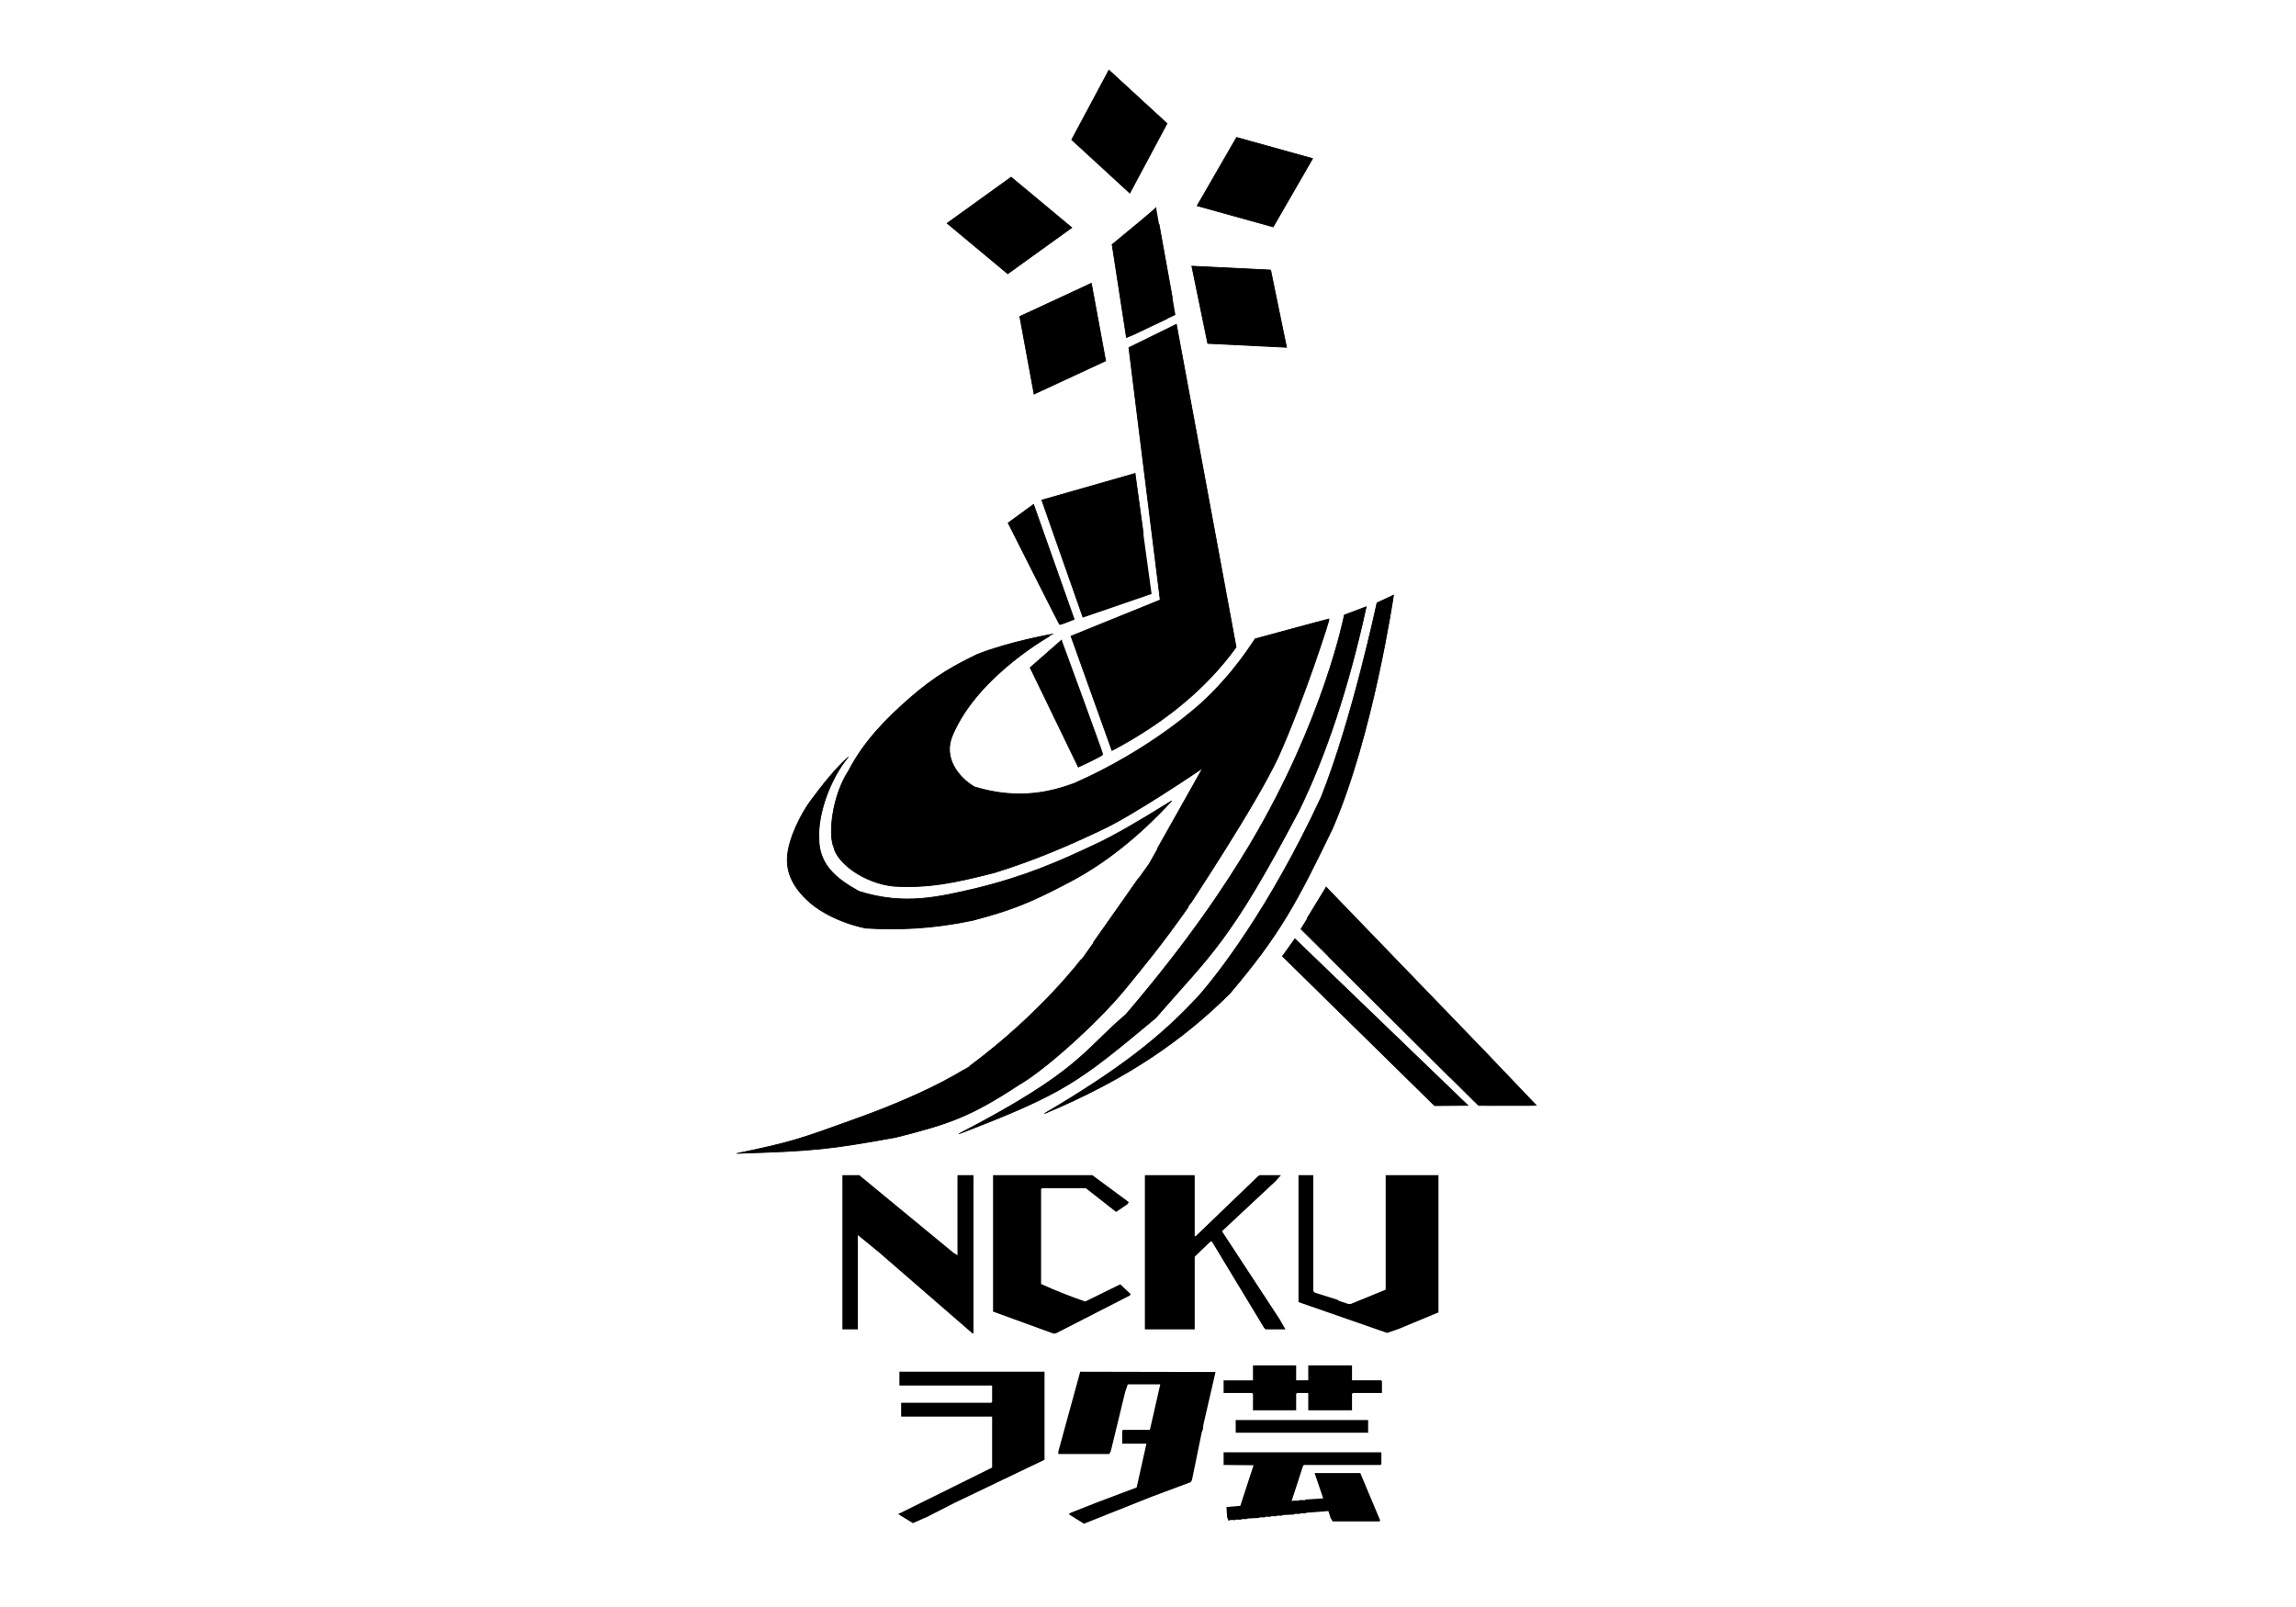 <svg id="svgcontent" width="300mm" height="210mm" viewBox="0 0 3000 2100" xmlns="http://www.w3.org/2000/svg" xmlns:svg="http://www.w3.org/2000/svg" data-top="-945" data-left="-1700" data-zoom="0.156" data-en_af="false" data-en_diode="false" data-rotary_mode="false" data-engrave_dpi="medium">

 <g class="layer" data-color="#000000" data-speed="20" data-strength="15" data-repeat="1" data-height="-3" data-zstep="0" data-diode="0">
  <title>預設圖層</title>
  <filter id="filter#000000" filterUnits="objectBoundingBox" primitiveUnits="userSpaceOnUse" color-interpolation-filters="sRGB">
   <feColorMatrix type="matrix" values="1 0 0 0 0, 0 1 0 0 0, 0 0 1 0 0, 0 0 0 1 0"/>
  </filter>
  <g style="cursor: move;" data-original-layer="預設圖層" data-color="rgb(0%,0%,0%)" id="svg_38">
   <path stroke="#000000" d="m1400.332,182.545l48.608,-90.896l75.896,69.751l-48.608,90.899l-75.896,-69.754z" stroke-miterlimit="4" fill="#000000" id="svg_39" vector-effect="non-scaling-stroke"/>
   <path stroke="#000000" d="m1615.749,179.597l99.314,27.606l-51.514,89.286l-99.314,-27.606l51.514,-89.286z" stroke-miterlimit="4" fill="#000000" id="svg_40" vector-effect="non-scaling-stroke"/>
   <path stroke="#000000" d="m1316.733,357.73l-79.2,-65.976l83.652,-60.231l79.197,65.976l-83.649,60.231l0,-0z" stroke-miterlimit="4" fill="#000000" id="svg_41" vector-effect="non-scaling-stroke"/>
   <path stroke="#000000" d="m1444.656,471.566l-93.503,43.386l-18.685,-101.373l93.506,-43.386l18.682,101.373z" stroke-miterlimit="4" fill="#000000" id="svg_42" vector-effect="non-scaling-stroke"/>
   <path stroke="#000000" d="m1660.229,352.879l20.776,100.963l-102.955,-5.073l-20.776,-100.966l102.955,5.076z" stroke-miterlimit="4" fill="#000000" id="svg_43" vector-effect="non-scaling-stroke"/>
   <path stroke="#000000" d="m1453.122,319.567c57.561,-47.313 57.561,-48.099 57.383,-48.487c-0.178,-0.388 25.41,140.746 25.232,140.358c-0.178,-0.388 -63.694,30.353 -63.872,29.965c-0.178,-0.388 -18.746,-121.835 -18.746,-121.835l0.003,0l0,0z" stroke-miterlimit="4" fill="#000000" id="svg_44" vector-effect="non-scaling-stroke"/>
   <path stroke="#000000" d="m1474.977,454.284l62.093,-30.48l78.054,421.84c-38.446,53.268 -92.519,98.308 -162.219,135.122c-11.607,-32.205 -29.449,-82.032 -53.529,-149.479c0,0 116.59,-47.272 116.59,-47.272c0,0 -13.663,-109.909 -40.989,-329.728l0,-0.003z" stroke-miterlimit="4" fill="#000000" id="svg_45" vector-effect="non-scaling-stroke"/>
   <path stroke="#000000" d="m1386.812,836.691l-40.766,35.76l62.908,129.915c0,0 31.877,-14.564 31.877,-16.613c0,-2.053 -54.019,-149.062 -54.019,-149.062l0,0z" stroke-miterlimit="4" fill="#000000" id="svg_46" vector-effect="non-scaling-stroke"/>
   <path stroke="#000000" d="m1361.236,653.514c0,0 121.866,-34.818 121.866,-34.818c0,0 21.556,157.515 21.559,157.381c0.003,-0.089 -29.844,10.181 -89.54,30.808c-35.926,-102.249 -53.888,-153.371 -53.888,-153.371l0.003,0z" stroke-miterlimit="4" fill="#000000" id="svg_47" vector-effect="non-scaling-stroke"/>
   <path stroke="#000000" d="m1317.297,683.361l33.166,-24.175l53.058,150.055c0,0 -18.243,7.597 -19.074,6.766c-0.827,-0.827 -67.15,-132.646 -67.15,-132.646l0,0z" stroke-miterlimit="4" fill="#000000" id="svg_48" vector-effect="non-scaling-stroke"/>
   <path stroke="#000000" d="m963.254,1507.209c71.046,-14.532 83.92,-19.462 153.349,-44.528c106.567,-37.985 150.513,-69.833 150.469,-69.458c95.221,-70.667 147.776,-142.343 147.732,-141.965c-0.045,0.376 86.116,-122.503 86.074,-122.124c-0.045,0.376 70.635,-125.44 70.635,-125.44c0,0 -93.121,63.43 -134.533,81.81c-36.619,17.396 -83.684,38.217 -137.436,54.805c-51.743,13.303 -86.284,20.429 -131.615,17.775c-38.16,-3.832 -73.7,-29.707 -78.487,-51.018c-7.416,-17.517 -1.83,-67.198 19.207,-99.553c20.242,-38.85 48.58,-67.405 78.108,-93.487c36.336,-32.056 62.443,-45.362 90.416,-58.993c43.593,-17.04 98.172,-26.349 98.678,-26.518c0.503,-0.169 -97.927,53.182 -131.185,132.114c-13.036,29.592 7.829,55.407 28.583,67.701c60.314,18.31 103.671,4.901 129.629,-4.322c101.797,-44.544 165.096,-103.977 165.599,-104.149c45.843,-41.651 70.912,-84.801 71.415,-84.97c0.503,-0.169 95.594,-26.059 96.711,-26.059c1.12,0 -32.912,105.804 -66.173,179.911c-29.401,63.5 -118.719,197.222 -118.216,197.053c-35.19,49.993 -57.434,76.406 -82.637,107.382c-36.078,43.828 -105.415,105.855 -138.088,124.276c-63.15,41.486 -90.279,50.897 -160.714,68.726c-88.888,16.216 -109.028,17.8 -207.521,21.028l0,0.003l-0,0z" stroke-miterlimit="4" fill="#000000" id="svg_49" vector-effect="non-scaling-stroke"/>
   <path stroke="#000000" d="m1107.822,989.903c-22.559,27.234 -39.427,72.599 -37.807,105.463c-0.474,37.256 27.473,55.569 52.393,69.445c59.996,18.934 105.081,7.027 152.178,-3.666c65.231,-16.053 107.185,-34.334 157.859,-58.309c21.489,-9.952 54.315,-28.717 98.477,-56.291c-43.733,47.507 -89.305,83.411 -136.71,107.71c-50.559,26.651 -75.145,35.639 -123.289,48.472c-53.758,11.228 -97.204,12.641 -139.972,10.13c-45.976,-9.726 -70.32,-31.537 -70.585,-31.642c-30.738,-25.767 -32.18,-48.717 -31.642,-60.849c1.34,-24.163 17.851,-56.82 30.416,-73.764c16.575,-22.559 34.465,-44.344 48.685,-56.699l-0.003,0l0,0z" stroke-miterlimit="4" fill="#000000" id="svg_50" vector-effect="non-scaling-stroke"/>
   <path stroke="#000000" d="m1756.536,803.665l28.586,-10.767c-22.804,104.461 -52.202,193.453 -88.188,266.976c-90.982,172.868 -114.435,186.579 -186.951,270.346c-100.641,83.767 -118.588,98.407 -256.941,151.433c157.868,-81.959 161.528,-107.809 218.157,-156.022c82.876,-96.959 130.418,-169.339 162.674,-223.176c96.507,-162.661 122.662,-298.789 122.662,-298.789l0,0z" stroke-miterlimit="4" fill="#000000" id="svg_51" vector-effect="non-scaling-stroke"/>
   <path stroke="#000000" d="m1799.202,787.841l21.61,-10.089c0,0 -26.807,183.409 -79.903,305.244c-46.078,95.295 -68.054,137.557 -134.123,215.321c-61.539,61.17 -135.163,112.255 -241.96,156.828c98.372,-58.01 153.359,-100.902 203.453,-155.895c21.432,-24.821 89.318,-109.62 158.094,-257.705c40.041,-100.008 72.828,-253.704 72.828,-253.704l0,-0z" stroke-miterlimit="4" fill="#000000" id="svg_52" vector-effect="non-scaling-stroke"/>
   <path stroke="#000000" d="m1732.822,1159.344c183.495,189.981 275.19,285.053 275.085,285.215c-0.159,0.242 -75.95,-0.092 -76.11,0.15c-0.159,0.242 -232.167,-231.056 -232.323,-230.814c-0.105,0.162 11.012,-18.023 33.348,-54.55z" stroke-miterlimit="4" fill="#000000" id="svg_53" vector-effect="non-scaling-stroke"/>
   <path stroke="#000000" d="m1691.976,1226.902l225.91,217.575l-43.465,0.341l-198.702,-195.239l16.257,-22.673l0,-0.003l0,0z" stroke-miterlimit="4" fill="#000000" id="svg_54" vector-effect="non-scaling-stroke"/>
  </g>
  <path vector-effect="non-scaling-stroke" data-original-layer="預設圖層" data-ratiofixed="true" d="m1100.698,1535.716l22.086,0l123.216,101.518l5.037,3.1l0,-104.23l0.387,-0.387l20.536,0l0,206.522l-1.162,0.387l-122.441,-106.167l-27.51,-22.473l0,122.829l-0.387,0.387l-19.761,0l0,-201.485zm196.836,0l129.803,0l47.659,35.26l-1.937,2.712l-14.724,10.074l-39.522,-30.998l-57.346,0l-1.162,1.162l0,123.991q27.743,12.632 57.733,22.861l45.722,-22.473l13.562,12.787l-1.162,1.937l-96.868,49.596l-3.1,0l-78.657,-28.673l0,-178.237zm198.386,0l65.095,0l0,79.432l1.162,0.387l81.369,-78.269l2.325,-1.55l27.898,0l-6.974,7.749l-70.132,65.483l75.17,114.692l7.749,13.562l-25.961,0l-1.937,-1.937l-68.195,-112.754l-1.937,0l-20.536,19.761l0,94.931l-65.095,0l0,-201.485zm200.71,0l18.986,0l0.387,0.387l0,151.114l1.937,1.937l29.448,9.299l2.325,1.55l11.624,3.875l3.875,0l45.334,-18.599l0,-149.564l68.97,0l0,179.399l-1.162,0.387l-50.371,20.923l-15.499,5.425l-115.854,-40.297l0,-165.838z" fill="#000000" id="svg_7"/>
  <path vector-effect="non-scaling-stroke" data-original-layer="預設圖層" data-ratiofixed="true" d="m1637.158,1784.238l56.054,0l0.376,0.376l0,19.186l15.8,0l0,-19.562l57.182,0l0,19.562l37.996,0l1.129,1.129l0,15.424l-37.996,0l-1.129,1.129l0,21.443l-57.182,0l0,-22.572l-14.672,0l-1.129,1.129l0,21.443l-56.43,0l0,-21.443l-1.129,-1.129l-37.244,0l0,-16.553l38.372,0l0,-19.562zm-461.973,8.276l189.605,0l0,115.117l-117.751,56.43l-35.363,18.058l-18.81,8.276l-18.434,-11.286q-0.828,-2.031 1.129,-1.505l120.76,-59.816l0,-66.587l-118.503,0l-0.376,-0.376l0,-17.681l117.751,0l1.129,-1.129l0,-21.067l-0.376,-0.376l-120.384,0l-0.376,-0.376l0,-17.681zm236.253,0l176.814,0.376l-15.8,68.468l-0.752,6.772l-1.505,3.762l-12.791,62.449l-1.881,2.633l-50.411,18.81l-88.783,35.363l-19.939,-12.415l2.633,-1.881l32.353,-12.791l53.797,-20.315l12.791,-57.182l-31.601,0l0,-16.929l1.129,-1.129l34.987,0l13.543,-59.44l-42.511,0l-0.376,1.129l-3.01,9.029l-18.81,77.497l-1.881,3.386l-66.211,0q-0.752,0 -0.376,-3.386l28.591,-104.207zm203.148,63.202l172.676,0l0.376,0.376l0,16.177l-172.676,0l-0.376,-0.376l0,-16.177zm-15.8,42.134l205.781,0l0.376,0.376l0,15.048l-1.129,1.129l-100.069,0l-1.129,1.129l-15.048,46.273l1.881,-0.752l7.524,0l0.752,-0.752l7.524,0l0.752,-0.752l22.948,-1.505l-11.286,-33.106l59.816,0l0.376,1.129l25.582,60.944l-1.129,1.129l-60.944,0l-2.633,-4.138l-3.01,-9.405l-28.967,2.257l-0.752,0.752l-6.772,0l-0.752,0.752l-6.772,0l-0.752,0.752l-15.048,0.752l-0.752,0.752l-6.772,0l-0.752,0.752l-6.772,0l-0.752,0.752l-6.772,0l-0.752,0.752l-6.772,0l-0.752,0.752l-15.048,0.752l-0.752,0.752l-6.772,0l-0.752,0.752l-7.524,0l-0.752,0.752q-5.643,-1.129 -8.276,0.752l-1.881,-4.891l-0.752,-13.167l18.058,-1.505l17.305,-53.044l-39.125,-0.376l0,-16.553z" fill="#000000" id="svg_13"/>
 </g>
</svg>